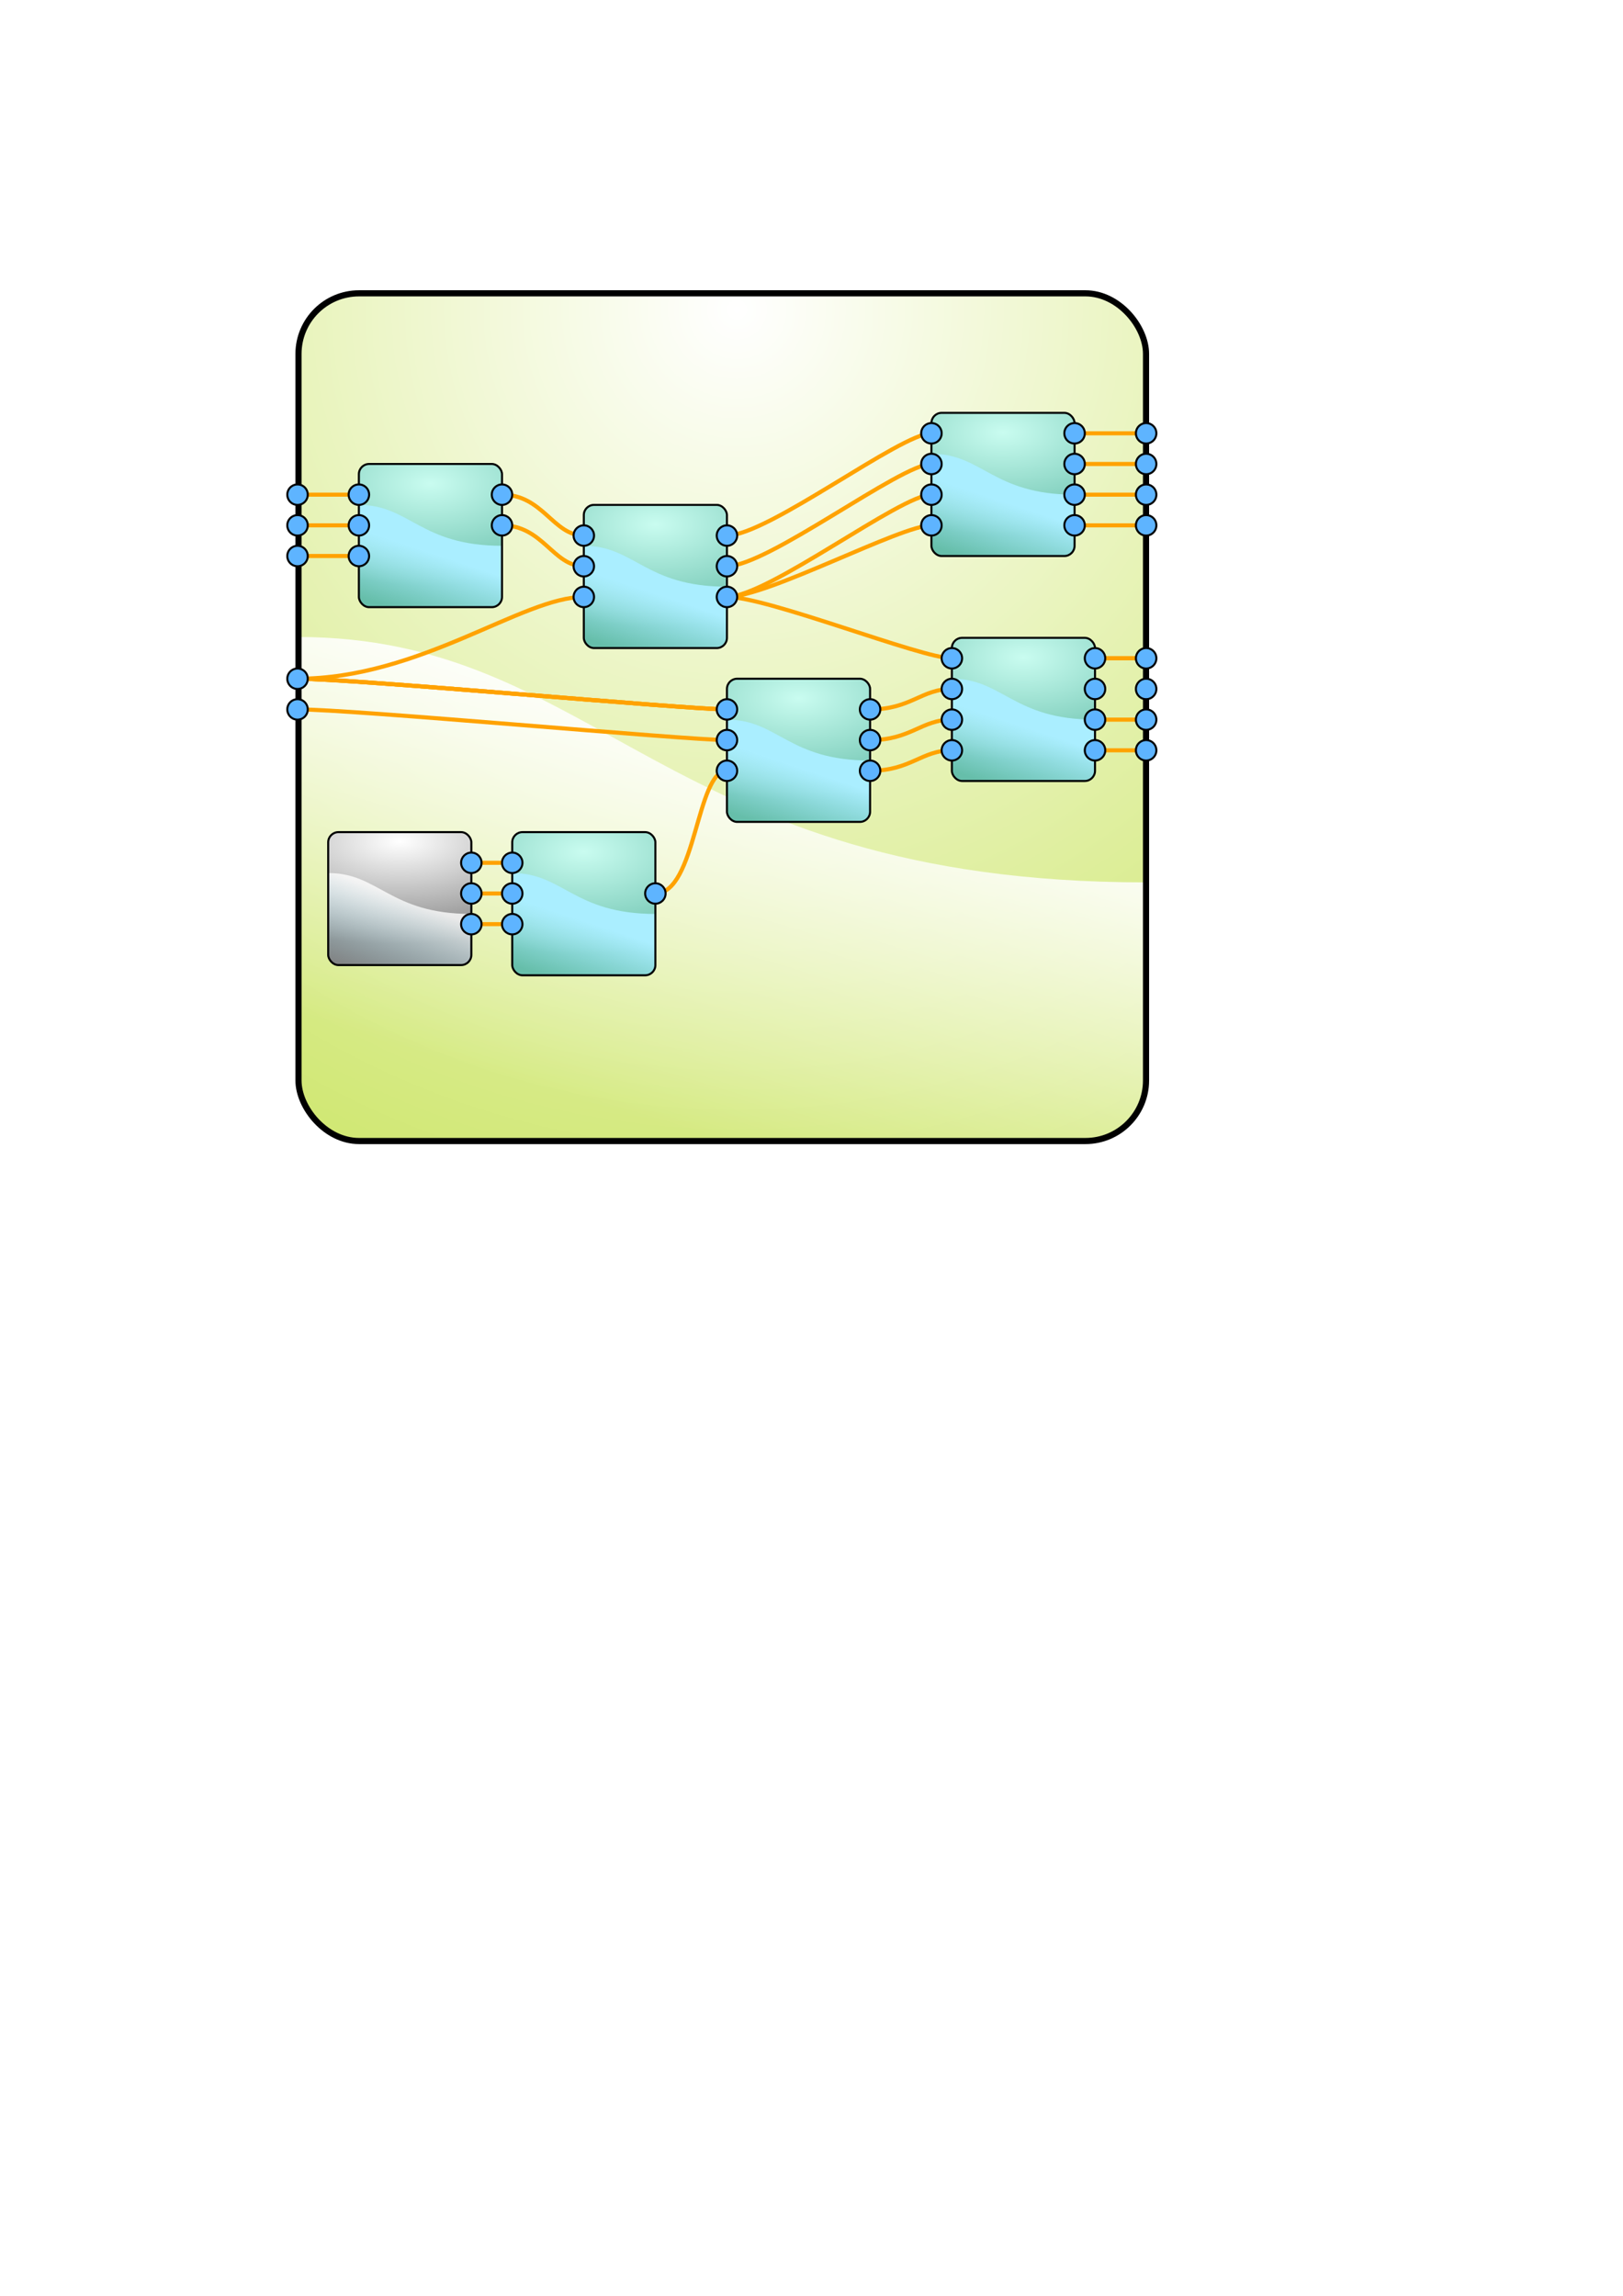 <?xml version="1.0" encoding="UTF-8" standalone="no"?>
<!-- Created with Inkscape (http://www.inkscape.org/) -->

<svg
   xmlns:dc="http://purl.org/dc/elements/1.1/"
   xmlns:cc="http://creativecommons.org/ns#"
   xmlns:rdf="http://www.w3.org/1999/02/22-rdf-syntax-ns#"
   xmlns:svg="http://www.w3.org/2000/svg"
   xmlns="http://www.w3.org/2000/svg"
   xmlns:xlink="http://www.w3.org/1999/xlink"
   xmlns:sodipodi="http://sodipodi.sourceforge.net/DTD/sodipodi-0.dtd"
   xmlns:inkscape="http://www.inkscape.org/namespaces/inkscape"
   width="210mm"
   height="297mm"
   id="svg4213"
   version="1.1"
   inkscape:version="0.47 r22583"
   sodipodi:docname="Nouveau document 7">
  <defs
     id="defs4215">
    <linearGradient
       inkscape:collect="always"
       id="linearGradient4829">
      <stop
         style="stop-color:#ffffff;stop-opacity:1"
         offset="0"
         id="stop4831" />
      <stop
         style="stop-color:#aad400;stop-opacity:1"
         offset="1"
         id="stop4833" />
    </linearGradient>
    <inkscape:perspective
       sodipodi:type="inkscape:persp3d"
       inkscape:vp_x="0 : 526.18109 : 1"
       inkscape:vp_y="0 : 1000 : 0"
       inkscape:vp_z="744.09448 : 526.18109 : 1"
       inkscape:persp3d-origin="372.04724 : 350.78739 : 1"
       id="perspective4221" />
    <inkscape:perspective
       id="perspective4231"
       inkscape:persp3d-origin="0.5 : 0.33333333 : 1"
       inkscape:vp_z="1 : 0.5 : 1"
       inkscape:vp_y="0 : 1000 : 0"
       inkscape:vp_x="0 : 0.5 : 1"
       sodipodi:type="inkscape:persp3d" />
    <filter
       color-interpolation-filters="sRGB"
       id="filter3928"
       inkscape:label="Drop shadow"
       width="1.5"
       height="1.5"
       x="-0.25"
       y="-0.25">
      <feGaussianBlur
         id="feGaussianBlur3930"
         in="SourceAlpha"
         stdDeviation="2,000000"
         result="blur" />
      <feColorMatrix
         id="feColorMatrix3932"
         result="bluralpha"
         type="matrix"
         values="1 0 0 0 0 0 1 0 0 0 0 0 1 0 0 0 0 0 0,900000 0 " />
      <feOffset
         id="feOffset3934"
         in="bluralpha"
         dx="1,300000"
         dy="1,600000"
         result="offsetBlur" />
      <feMerge
         id="feMerge3936">
        <feMergeNode
           id="feMergeNode3938"
           in="offsetBlur" />
        <feMergeNode
           id="feMergeNode3940"
           in="SourceGraphic" />
      </feMerge>
    </filter>
    <linearGradient
       inkscape:collect="always"
       xlink:href="#linearGradient3612"
       id="linearGradient3618"
       x1="89.969"
       y1="71.255"
       x2="79.837"
       y2="105.031"
       gradientUnits="userSpaceOnUse" />
    <linearGradient
       inkscape:collect="always"
       id="linearGradient3612">
      <stop
         style="stop-color:#ffffff;stop-opacity:1"
         offset="0"
         id="stop3614" />
      <stop
         style="stop-color:#ffffff;stop-opacity:0"
         offset="1"
         id="stop3616" />
    </linearGradient>
    <radialGradient
       inkscape:collect="always"
       xlink:href="#linearGradient4829"
       id="radialGradient4835"
       cx="96.724"
       cy="943.219"
       fx="96.724"
       fy="943.219"
       r="138.625"
       gradientUnits="userSpaceOnUse" />
    <inkscape:perspective
       id="perspective4845"
       inkscape:persp3d-origin="0.5 : 0.33333333 : 1"
       inkscape:vp_z="1 : 0.5 : 1"
       inkscape:vp_y="0 : 1000 : 0"
       inkscape:vp_x="0 : 0.5 : 1"
       sodipodi:type="inkscape:persp3d" />
    <inkscape:perspective
       id="perspective4873"
       inkscape:persp3d-origin="0.5 : 0.33333333 : 1"
       inkscape:vp_z="1 : 0.5 : 1"
       inkscape:vp_y="0 : 1000 : 0"
       inkscape:vp_x="0 : 0.5 : 1"
       sodipodi:type="inkscape:persp3d" />
    <radialGradient
       inkscape:collect="always"
       xlink:href="#linearGradient3602"
       id="radialGradient3608"
       cx="95.5"
       cy="951.862"
       fx="95.5"
       fy="951.862"
       r="35.5"
       gradientUnits="userSpaceOnUse"
       gradientTransform="matrix(2.676,0,0,1.408,-160.063,-388.789)" />
    <linearGradient
       inkscape:collect="always"
       id="linearGradient3602">
      <stop
         style="stop-color:#c9fcf0;stop-opacity:1"
         offset="0"
         id="stop3604" />
      <stop
         style="stop-color:#66beaa;stop-opacity:1"
         offset="1"
         id="stop3606" />
    </linearGradient>
    <filter
       color-interpolation-filters="sRGB"
       id="filter3928-2"
       inkscape:label="Drop shadow"
       width="1.5"
       height="1.5"
       x="-0.25"
       y="-0.25">
      <feGaussianBlur
         id="feGaussianBlur3930-9"
         in="SourceAlpha"
         stdDeviation="2,000000"
         result="blur" />
      <feColorMatrix
         id="feColorMatrix3932-0"
         result="bluralpha"
         type="matrix"
         values="1 0 0 0 0 0 1 0 0 0 0 0 1 0 0 0 0 0 0,900000 0 " />
      <feOffset
         id="feOffset3934-5"
         in="bluralpha"
         dx="1,300000"
         dy="1,600000"
         result="offsetBlur" />
      <feMerge
         id="feMerge3936-7">
        <feMergeNode
           id="feMergeNode3938-9"
           in="offsetBlur" />
        <feMergeNode
           id="feMergeNode3940-0"
           in="SourceGraphic" />
      </feMerge>
    </filter>
    <linearGradient
       inkscape:collect="always"
       xlink:href="#linearGradient3612-1"
       id="linearGradient3618-8"
       x1="85.5"
       y1="79.5"
       x2="75.5"
       y2="109.5"
       gradientUnits="userSpaceOnUse" />
    <linearGradient
       inkscape:collect="always"
       id="linearGradient3612-1">
      <stop
         style="stop-color:#aaeeff;stop-opacity:1;"
         offset="0"
         id="stop3614-1" />
      <stop
         style="stop-color:#aaeeff;stop-opacity:0;"
         offset="1"
         id="stop3616-4" />
    </linearGradient>
    <inkscape:perspective
       id="perspective4873-5"
       inkscape:persp3d-origin="0.5 : 0.33333333 : 1"
       inkscape:vp_z="1 : 0.5 : 1"
       inkscape:vp_y="0 : 1000 : 0"
       inkscape:vp_x="0 : 0.5 : 1"
       sodipodi:type="inkscape:persp3d" />
    <radialGradient
       inkscape:collect="always"
       xlink:href="#linearGradient3602-0"
       id="radialGradient3608-0"
       cx="95.5"
       cy="951.862"
       fx="95.5"
       fy="951.862"
       r="35.5"
       gradientUnits="userSpaceOnUse"
       gradientTransform="matrix(2.676,0,0,1.408,-160.063,-388.789)" />
    <linearGradient
       inkscape:collect="always"
       id="linearGradient3602-0">
      <stop
         style="stop-color:#c9fcf0;stop-opacity:1"
         offset="0"
         id="stop3604-3" />
      <stop
         style="stop-color:#66beaa;stop-opacity:1"
         offset="1"
         id="stop3606-8" />
    </linearGradient>
    <filter
       color-interpolation-filters="sRGB"
       id="filter3928-9"
       inkscape:label="Drop shadow"
       width="1.5"
       height="1.5"
       x="-0.25"
       y="-0.25">
      <feGaussianBlur
         id="feGaussianBlur3930-4"
         in="SourceAlpha"
         stdDeviation="2,000000"
         result="blur" />
      <feColorMatrix
         id="feColorMatrix3932-5"
         result="bluralpha"
         type="matrix"
         values="1 0 0 0 0 0 1 0 0 0 0 0 1 0 0 0 0 0 0,900000 0 " />
      <feOffset
         id="feOffset3934-9"
         in="bluralpha"
         dx="1,300000"
         dy="1,600000"
         result="offsetBlur" />
      <feMerge
         id="feMerge3936-4">
        <feMergeNode
           id="feMergeNode3938-5"
           in="offsetBlur" />
        <feMergeNode
           id="feMergeNode3940-1"
           in="SourceGraphic" />
      </feMerge>
    </filter>
    <linearGradient
       inkscape:collect="always"
       xlink:href="#linearGradient3612-7"
       id="linearGradient3618-7"
       x1="85.5"
       y1="79.5"
       x2="75.5"
       y2="109.5"
       gradientUnits="userSpaceOnUse" />
    <linearGradient
       inkscape:collect="always"
       id="linearGradient3612-7">
      <stop
         style="stop-color:#aaeeff;stop-opacity:1;"
         offset="0"
         id="stop3614-2" />
      <stop
         style="stop-color:#aaeeff;stop-opacity:0;"
         offset="1"
         id="stop3616-6" />
    </linearGradient>
    <inkscape:perspective
       id="perspective4873-1"
       inkscape:persp3d-origin="0.5 : 0.33333333 : 1"
       inkscape:vp_z="1 : 0.5 : 1"
       inkscape:vp_y="0 : 1000 : 0"
       inkscape:vp_x="0 : 0.5 : 1"
       sodipodi:type="inkscape:persp3d" />
    <radialGradient
       inkscape:collect="always"
       xlink:href="#linearGradient3602-5"
       id="radialGradient3608-2"
       cx="95.5"
       cy="951.862"
       fx="95.5"
       fy="951.862"
       r="35.5"
       gradientUnits="userSpaceOnUse"
       gradientTransform="matrix(2.676,0,0,1.408,-160.063,-388.789)" />
    <linearGradient
       inkscape:collect="always"
       id="linearGradient3602-5">
      <stop
         style="stop-color:#c9fcf0;stop-opacity:1"
         offset="0"
         id="stop3604-7" />
      <stop
         style="stop-color:#66beaa;stop-opacity:1"
         offset="1"
         id="stop3606-6" />
    </linearGradient>
    <filter
       color-interpolation-filters="sRGB"
       id="filter3928-3"
       inkscape:label="Drop shadow"
       width="1.5"
       height="1.5"
       x="-0.25"
       y="-0.25">
      <feGaussianBlur
         id="feGaussianBlur3930-6"
         in="SourceAlpha"
         stdDeviation="2,000000"
         result="blur" />
      <feColorMatrix
         id="feColorMatrix3932-1"
         result="bluralpha"
         type="matrix"
         values="1 0 0 0 0 0 1 0 0 0 0 0 1 0 0 0 0 0 0,900000 0 " />
      <feOffset
         id="feOffset3934-8"
         in="bluralpha"
         dx="1,300000"
         dy="1,600000"
         result="offsetBlur" />
      <feMerge
         id="feMerge3936-3">
        <feMergeNode
           id="feMergeNode3938-52"
           in="offsetBlur" />
        <feMergeNode
           id="feMergeNode3940-9"
           in="SourceGraphic" />
      </feMerge>
    </filter>
    <linearGradient
       inkscape:collect="always"
       xlink:href="#linearGradient3612-6"
       id="linearGradient3618-72"
       x1="85.5"
       y1="79.5"
       x2="75.5"
       y2="109.5"
       gradientUnits="userSpaceOnUse" />
    <linearGradient
       inkscape:collect="always"
       id="linearGradient3612-6">
      <stop
         style="stop-color:#aaeeff;stop-opacity:1;"
         offset="0"
         id="stop3614-3" />
      <stop
         style="stop-color:#aaeeff;stop-opacity:0;"
         offset="1"
         id="stop3616-5" />
    </linearGradient>
    <inkscape:perspective
       id="perspective5081"
       inkscape:persp3d-origin="0.5 : 0.33333333 : 1"
       inkscape:vp_z="1 : 0.5 : 1"
       inkscape:vp_y="0 : 1000 : 0"
       inkscape:vp_x="0 : 0.5 : 1"
       sodipodi:type="inkscape:persp3d" />
    <radialGradient
       inkscape:collect="always"
       xlink:href="#linearGradient4020"
       id="radialGradient4016"
       gradientUnits="userSpaceOnUse"
       gradientTransform="matrix(3.099,-4.1179457e-7,1.8717936e-7,1.408,-200.416,-388.789)"
       cx="95.5"
       cy="948.312"
       fx="95.5"
       fy="948.312"
       r="35.5" />
    <linearGradient
       id="linearGradient4020"
       inkscape:collect="always">
      <stop
         id="stop4022"
         offset="0"
         style="stop-color:#ffffff;stop-opacity:1" />
      <stop
         id="stop4024"
         offset="1"
         style="stop-color:#808080;stop-opacity:1" />
    </linearGradient>
    <filter
       color-interpolation-filters="sRGB"
       id="filter3928-28"
       inkscape:label="Drop shadow"
       width="1.5"
       height="1.5"
       x="-0.25"
       y="-0.25">
      <feGaussianBlur
         id="feGaussianBlur3930-69"
         in="SourceAlpha"
         stdDeviation="2,000000"
         result="blur" />
      <feColorMatrix
         id="feColorMatrix3932-2"
         result="bluralpha"
         type="matrix"
         values="1 0 0 0 0 0 1 0 0 0 0 0 1 0 0 0 0 0 0,900000 0 " />
      <feOffset
         id="feOffset3934-0"
         in="bluralpha"
         dx="1,300000"
         dy="1,600000"
         result="offsetBlur" />
      <feMerge
         id="feMerge3936-75">
        <feMergeNode
           id="feMergeNode3938-90"
           in="offsetBlur" />
        <feMergeNode
           id="feMergeNode3940-00"
           in="SourceGraphic" />
      </feMerge>
    </filter>
    <linearGradient
       inkscape:collect="always"
       xlink:href="#linearGradient4026"
       id="linearGradient4018"
       gradientUnits="userSpaceOnUse"
       x1="90.5"
       y1="69.5"
       x2="75.5"
       y2="109.5" />
    <linearGradient
       id="linearGradient4026"
       inkscape:collect="always">
      <stop
         id="stop4028"
         offset="0"
         style="stop-color:#ffffff;stop-opacity:0.788" />
      <stop
         id="stop4030"
         offset="1"
         style="stop-color:#aaeeff;stop-opacity:0;" />
    </linearGradient>
    <inkscape:perspective
       id="perspective5195"
       inkscape:persp3d-origin="0.5 : 0.33333333 : 1"
       inkscape:vp_z="1 : 0.5 : 1"
       inkscape:vp_y="0 : 1000 : 0"
       inkscape:vp_x="0 : 0.5 : 1"
       sodipodi:type="inkscape:persp3d" />
    <radialGradient
       inkscape:collect="always"
       xlink:href="#linearGradient3602-5"
       id="radialGradient5229"
       gradientUnits="userSpaceOnUse"
       gradientTransform="matrix(2.676,0,0,1.408,-160.063,-388.789)"
       cx="95.5"
       cy="951.862"
       fx="95.5"
       fy="951.862"
       r="35.5" />
    <linearGradient
       inkscape:collect="always"
       xlink:href="#linearGradient3612-6"
       id="linearGradient5231"
       gradientUnits="userSpaceOnUse"
       x1="85.5"
       y1="79.5"
       x2="75.5"
       y2="109.5" />
    <inkscape:perspective
       id="perspective5241"
       inkscape:persp3d-origin="0.5 : 0.33333333 : 1"
       inkscape:vp_z="1 : 0.5 : 1"
       inkscape:vp_y="0 : 1000 : 0"
       inkscape:vp_x="0 : 0.5 : 1"
       sodipodi:type="inkscape:persp3d" />
    <radialGradient
       inkscape:collect="always"
       xlink:href="#linearGradient3602-5"
       id="radialGradient5305"
       gradientUnits="userSpaceOnUse"
       gradientTransform="matrix(2.676,0,0,1.408,-160.063,-388.789)"
       cx="95.5"
       cy="951.862"
       fx="95.5"
       fy="951.862"
       r="35.5" />
    <linearGradient
       inkscape:collect="always"
       xlink:href="#linearGradient3612-6"
       id="linearGradient5307"
       gradientUnits="userSpaceOnUse"
       x1="85.5"
       y1="79.5"
       x2="75.5"
       y2="109.5" />
    <radialGradient
       inkscape:collect="always"
       xlink:href="#linearGradient3602-5"
       id="radialGradient5337"
       gradientUnits="userSpaceOnUse"
       gradientTransform="matrix(2.676,0,0,1.408,-160.063,-388.789)"
       cx="95.5"
       cy="951.862"
       fx="95.5"
       fy="951.862"
       r="35.5" />
    <linearGradient
       inkscape:collect="always"
       xlink:href="#linearGradient3612-6"
       id="linearGradient5339"
       gradientUnits="userSpaceOnUse"
       x1="85.5"
       y1="79.5"
       x2="75.5"
       y2="109.5" />
    <inkscape:perspective
       id="perspective5386"
       inkscape:persp3d-origin="0.5 : 0.33333333 : 1"
       inkscape:vp_z="1 : 0.5 : 1"
       inkscape:vp_y="0 : 1000 : 0"
       inkscape:vp_x="0 : 0.5 : 1"
       sodipodi:type="inkscape:persp3d" />
  </defs>
  <sodipodi:namedview
     id="base"
     pagecolor="#ffffff"
     bordercolor="#666666"
     borderopacity="1.0"
     inkscape:pageopacity="0.0"
     inkscape:pageshadow="2"
     inkscape:zoom="0.98994949"
     inkscape:cx="239.85846"
     inkscape:cy="713.19184"
     inkscape:document-units="px"
     inkscape:current-layer="layer1"
     showgrid="true"
     inkscape:window-width="1280"
     inkscape:window-height="751"
     inkscape:window-x="0"
     inkscape:window-y="24"
     inkscape:window-maximized="1">
    <inkscape:grid
       type="xygrid"
       id="grid4317" />
  </sodipodi:namedview>
  <g
     inkscape:label="Calque 1"
     inkscape:groupmode="layer"
     id="layer1">
    <g
       id="g2904"
       transform="matrix(5.921,0,0,5.921,-212.246,-5433.343)">
      <rect
         ry="5"
         rx="5"
         y="941.862"
         x="60.5"
         height="70"
         width="70"
         id="rect2816"
         style="fill:url(#radialGradient4835);fill-opacity:1;stroke:none;filter:url(#filter3928)" />
      <path
         sodipodi:nodetypes="ccccccc"
         transform="translate(0,902.362)"
         id="path3610"
         d="m 60.416,67.878 c 25,0 30.084,20.265 70.084,20.265 l 0,16.357 c 0,4 -3,5 -5,5 l -60,0 c -3,0 -5,-2 -5,-5 l -0.084,-36.622 z"
         style="fill:url(#linearGradient3618);fill-opacity:1;stroke:none" />
      <rect
         style="fill:none;stroke:#000000;stroke-opacity:1;stroke-width:0.507;stroke-miterlimit:4;stroke-dasharray:none"
         id="rect3620"
         width="70"
         height="70"
         x="60.5"
         y="941.862"
         rx="5"
         ry="5" />
    </g>
    <path
       style="fill:none;stroke:#ffa200;stroke-width:2;stroke-linecap:butt;stroke-linejoin:miter;stroke-miterlimit:4;stroke-opacity:1;stroke-dasharray:none"
       d="m 145.5,331.862 c 25.857,-0.143 190,15 210,15"
       id="path4060"
       sodipodi:nodetypes="cc" />
    <path
       sodipodi:nodetypes="cc"
       id="path5255"
       d="m 145.5,331.862 c 25.857,-0.143 190,15 210,15"
       style="fill:none;stroke:#ffa200;stroke-width:2;stroke-linecap:butt;stroke-linejoin:miter;stroke-miterlimit:4;stroke-opacity:1;stroke-dasharray:none" />
    <path
       style="fill:none;stroke:#ffa200;stroke-width:2;stroke-linecap:butt;stroke-linejoin:miter;stroke-miterlimit:4;stroke-opacity:1;stroke-dasharray:none"
       d="m 230.5,421.862 c 5,0 15,0 20,0"
       id="path5257"
       sodipodi:nodetypes="cc" />
    <path
       style="fill:none;stroke:#ffa200;stroke-width:2;stroke-linecap:butt;stroke-linejoin:miter;stroke-miterlimit:4;stroke-opacity:1;stroke-dasharray:none"
       d="m 145.5,331.862 c 25.857,-0.143 190,15 210,15"
       id="path5259"
       sodipodi:nodetypes="cc" />
    <path
       sodipodi:nodetypes="cc"
       id="path5261"
       d="m 230.5,436.862 c 5,0 15,0 20,0"
       style="fill:none;stroke:#ffa200;stroke-width:2;stroke-linecap:butt;stroke-linejoin:miter;stroke-miterlimit:4;stroke-opacity:1;stroke-dasharray:none" />
    <path
       style="fill:none;stroke:#ffa200;stroke-width:2;stroke-linecap:butt;stroke-linejoin:miter;stroke-miterlimit:4;stroke-opacity:1;stroke-dasharray:none"
       d="m 230.5,451.862 c 5,0 15,0 20,0"
       id="path5263"
       sodipodi:nodetypes="cc" />
    <path
       style="fill:none;stroke:#ffa200;stroke-width:2;stroke-linecap:butt;stroke-linejoin:miter;stroke-miterlimit:4;stroke-opacity:1;stroke-dasharray:none"
       d="m 320.5,436.862 c 20,0 20,-60 35,-60"
       id="path5265"
       sodipodi:nodetypes="cc" />
    <path
       sodipodi:nodetypes="cc"
       id="path5267"
       d="m 145.5,346.862 c 25.857,-0.143 190,15 210,15"
       style="fill:none;stroke:#ffa200;stroke-width:2;stroke-linecap:butt;stroke-linejoin:miter;stroke-miterlimit:4;stroke-opacity:1;stroke-dasharray:none" />
    <path
       sodipodi:nodetypes="cc"
       id="path5269"
       d="m 145.5,241.862 c 5,0 25,0 30,0"
       style="fill:none;stroke:#ffa200;stroke-width:2;stroke-linecap:butt;stroke-linejoin:miter;stroke-miterlimit:4;stroke-opacity:1;stroke-dasharray:none" />
    <path
       style="fill:none;stroke:#ffa200;stroke-width:2;stroke-linecap:butt;stroke-linejoin:miter;stroke-miterlimit:4;stroke-opacity:1;stroke-dasharray:none"
       d="m 145.5,256.862 c 5,0 25,0 30,0"
       id="path5271"
       sodipodi:nodetypes="cc" />
    <path
       sodipodi:nodetypes="cc"
       id="path5273"
       d="m 145.5,271.862 c 5,0 25,0 30,0"
       style="fill:none;stroke:#ffa200;stroke-width:2;stroke-linecap:butt;stroke-linejoin:miter;stroke-miterlimit:4;stroke-opacity:1;stroke-dasharray:none" />
    <path
       style="fill:none;stroke:#ffa200;stroke-width:2;stroke-linecap:butt;stroke-linejoin:miter;stroke-miterlimit:4;stroke-opacity:1;stroke-dasharray:none"
       d="m 245.5,241.862 c 20,0 25,20 40,20"
       id="path5275"
       sodipodi:nodetypes="cc" />
    <path
       sodipodi:nodetypes="cc"
       id="path5277"
       d="m 245.5,256.862 c 20,0 25,20 40,20"
       style="fill:none;stroke:#ffa200;stroke-width:2;stroke-linecap:butt;stroke-linejoin:miter;stroke-miterlimit:4;stroke-opacity:1;stroke-dasharray:none" />
    <path
       sodipodi:nodetypes="cc"
       id="path5279"
       d="m 145.5,331.862 c 60,0 110,-40 140,-40"
       style="fill:none;stroke:#ffa200;stroke-width:2;stroke-linecap:butt;stroke-linejoin:miter;stroke-miterlimit:4;stroke-opacity:1;stroke-dasharray:none" />
    <path
       sodipodi:nodetypes="cc"
       id="path5341"
       d="m 355.5,261.862 c 20,0 85,-50 100,-50"
       style="fill:none;stroke:#ffa200;stroke-width:2;stroke-linecap:butt;stroke-linejoin:miter;stroke-miterlimit:4;stroke-opacity:1;stroke-dasharray:none" />
    <path
       style="fill:none;stroke:#ffa200;stroke-width:2;stroke-linecap:butt;stroke-linejoin:miter;stroke-miterlimit:4;stroke-opacity:1;stroke-dasharray:none"
       d="m 355.5,276.862 c 20,0 85,-50 100,-50"
       id="path5343"
       sodipodi:nodetypes="cc" />
    <path
       sodipodi:nodetypes="cc"
       id="path5345"
       d="m 355.5,291.862 c 20,0 85,-50 100,-50"
       style="fill:none;stroke:#ffa200;stroke-width:2;stroke-linecap:butt;stroke-linejoin:miter;stroke-miterlimit:4;stroke-opacity:1;stroke-dasharray:none" />
    <path
       style="fill:none;stroke:#ffa200;stroke-width:2;stroke-linecap:butt;stroke-linejoin:miter;stroke-miterlimit:4;stroke-opacity:1;stroke-dasharray:none"
       d="m 355.5,291.862 c 20,0 85,-35 100,-35"
       id="path5347"
       sodipodi:nodetypes="cc" />
    <path
       sodipodi:nodetypes="cc"
       id="path5349"
       d="m 355.5,291.862 c 20,0 95,30 110,30"
       style="fill:none;stroke:#ffa200;stroke-width:2;stroke-linecap:butt;stroke-linejoin:miter;stroke-miterlimit:4;stroke-opacity:1;stroke-dasharray:none" />
    <path
       style="fill:none;stroke:#ffa200;stroke-width:2;stroke-linecap:butt;stroke-linejoin:miter;stroke-miterlimit:4;stroke-opacity:1;stroke-dasharray:none"
       d="m 425.5,346.862 c 20,0 25,-10 40,-10"
       id="path5364"
       sodipodi:nodetypes="cc" />
    <path
       sodipodi:nodetypes="cc"
       id="path5366"
       d="m 425.5,361.862 c 20,0 25,-10 40,-10"
       style="fill:none;stroke:#ffa200;stroke-width:2;stroke-linecap:butt;stroke-linejoin:miter;stroke-miterlimit:4;stroke-opacity:1;stroke-dasharray:none" />
    <path
       style="fill:none;stroke:#ffa200;stroke-width:2;stroke-linecap:butt;stroke-linejoin:miter;stroke-miterlimit:4;stroke-opacity:1;stroke-dasharray:none"
       d="m 425.5,376.862 c 20,0 25,-10 40,-10"
       id="path5368"
       sodipodi:nodetypes="cc" />
    <path
       sodipodi:nodetypes="cc"
       id="path5370"
       d="m 535.5,321.862 c 20,0 10,0 25,0"
       style="fill:none;stroke:#ffa200;stroke-width:2;stroke-linecap:butt;stroke-linejoin:miter;stroke-miterlimit:4;stroke-opacity:1;stroke-dasharray:none" />
    <path
       style="fill:none;stroke:#ffa200;stroke-width:2;stroke-linecap:butt;stroke-linejoin:miter;stroke-miterlimit:4;stroke-opacity:1;stroke-dasharray:none"
       d="m 525.5,256.862 c 20,0 20,0 35,0"
       id="path5372"
       sodipodi:nodetypes="cc" />
    <path
       sodipodi:nodetypes="cc"
       id="path5374"
       d="m 535.5,351.862 c 20,0 10,0 25,0"
       style="fill:none;stroke:#ffa200;stroke-width:2;stroke-linecap:butt;stroke-linejoin:miter;stroke-miterlimit:4;stroke-opacity:1;stroke-dasharray:none" />
    <path
       style="fill:none;stroke:#ffa200;stroke-width:2;stroke-linecap:butt;stroke-linejoin:miter;stroke-miterlimit:4;stroke-opacity:1;stroke-dasharray:none"
       d="m 535.5,366.862 c 20,0 10,0 25,0"
       id="path5376"
       sodipodi:nodetypes="cc" />
    <path
       sodipodi:type="arc"
       style="fill:#5eb4ff;fill-opacity:1;stroke:#000000;stroke-width:0.995;stroke-linecap:square;stroke-linejoin:round;stroke-miterlimit:4;stroke-opacity:1;stroke-dasharray:none;stroke-dashoffset:0"
       id="path5400"
       sodipodi:cx="130.5"
       sodipodi:cy="54.5"
       sodipodi:rx="5"
       sodipodi:ry="5"
       d="m 135.5,54.5 a 5,5 0 1 1 -10,0 5,5 0 1 1 10,0 z"
       transform="translate(430,282.362)" />
    <path
       sodipodi:type="arc"
       style="fill:#5eb4ff;fill-opacity:1;stroke:#000000;stroke-width:0.995;stroke-linecap:square;stroke-linejoin:round;stroke-miterlimit:4;stroke-opacity:1;stroke-dasharray:none;stroke-dashoffset:0"
       id="path5404"
       sodipodi:cx="130.5"
       sodipodi:cy="54.5"
       sodipodi:rx="5"
       sodipodi:ry="5"
       d="m 135.5,54.5 a 5,5 0 1 1 -10,0 5,5 0 1 1 10,0 z"
       transform="translate(430,312.362)" />
    <path
       sodipodi:type="arc"
       style="fill:#5eb4ff;fill-opacity:1;stroke:#000000;stroke-width:0.995;stroke-linecap:square;stroke-linejoin:round;stroke-miterlimit:4;stroke-opacity:1;stroke-dasharray:none;stroke-dashoffset:0"
       id="path5406"
       sodipodi:cx="130.5"
       sodipodi:cy="54.5"
       sodipodi:rx="5"
       sodipodi:ry="5"
       d="m 135.5,54.5 a 5,5 0 1 1 -10,0 5,5 0 1 1 10,0 z"
       transform="translate(430,202.362)" />
    <path
       style="fill:none;stroke:#ffa200;stroke-width:2;stroke-linecap:butt;stroke-linejoin:miter;stroke-miterlimit:4;stroke-opacity:1;stroke-dasharray:none"
       d="m 535.5,321.862 c 20,0 10,0 25,0"
       id="path5414"
       sodipodi:nodetypes="cc" />
    <path
       sodipodi:nodetypes="cc"
       id="path5416"
       d="m 525.5,241.862 c 20,0 20,0 35,0"
       style="fill:none;stroke:#ffa200;stroke-width:2;stroke-linecap:butt;stroke-linejoin:miter;stroke-miterlimit:4;stroke-opacity:1;stroke-dasharray:none" />
    <path
       style="fill:none;stroke:#ffa200;stroke-width:2;stroke-linecap:butt;stroke-linejoin:miter;stroke-miterlimit:4;stroke-opacity:1;stroke-dasharray:none"
       d="m 525.5,226.862 c 20,0 20,0 35,0"
       id="path5418"
       sodipodi:nodetypes="cc" />
    <path
       sodipodi:nodetypes="cc"
       id="path5420"
       d="m 525.5,211.862 c 20,0 20,0 35,0"
       style="fill:none;stroke:#ffa200;stroke-width:2;stroke-linecap:butt;stroke-linejoin:miter;stroke-miterlimit:4;stroke-opacity:1;stroke-dasharray:none" />
    <g
       id="g2904-0"
       transform="translate(115,-715)">
      <rect
         ry="5"
         rx="5"
         y="941.862"
         x="60.5"
         height="70"
         width="70"
         id="rect2816-5"
         style="fill:url(#radialGradient3608);fill-opacity:1;stroke:none;filter:url(#filter3928-2)" />
      <path
         sodipodi:nodetypes="ccccccc"
         transform="translate(0,902.362)"
         id="path3610-4"
         d="m 60.5,59.5 c 25,0 30,20 70,20 l 0,25 c 0,4 -3,5 -5,5 l -60,0 c -3,0 -5,-2 -5,-5 l 0,-45 z"
         style="fill:url(#linearGradient3618-8);fill-opacity:1;stroke:none" />
      <rect
         style="fill:none;stroke:#000000;stroke-opacity:1"
         id="rect3620-6"
         width="70"
         height="70"
         x="60.5"
         y="941.862"
         rx="5"
         ry="5" />
      <path
         transform="translate(0,902.362)"
         d="m 135.5,54.5 c 0,2.761 -2.239,5 -5,5 -2.761,0 -5,-2.239 -5,-5 0,-2.761 2.239,-5 5,-5 2.761,0 5,2.239 5,5 z"
         sodipodi:ry="5"
         sodipodi:rx="5"
         sodipodi:cy="54.5"
         sodipodi:cx="130.5"
         id="path3592"
         style="fill:#5eb4ff;fill-opacity:1;stroke:#000000;stroke-width:0.995;stroke-linecap:square;stroke-linejoin:round;stroke-miterlimit:4;stroke-opacity:1;stroke-dasharray:none;stroke-dashoffset:0"
         sodipodi:type="arc" />
      <path
         sodipodi:type="arc"
         style="fill:#5eb4ff;fill-opacity:1;stroke:#000000;stroke-width:0.995;stroke-linecap:square;stroke-linejoin:round;stroke-miterlimit:4;stroke-opacity:1;stroke-dasharray:none;stroke-dashoffset:0"
         id="path3594"
         sodipodi:cx="130.5"
         sodipodi:cy="54.5"
         sodipodi:rx="5"
         sodipodi:ry="5"
         d="m 135.5,54.5 c 0,2.761 -2.239,5 -5,5 -2.761,0 -5,-2.239 -5,-5 0,-2.761 2.239,-5 5,-5 2.761,0 5,2.239 5,5 z"
         transform="translate(0,917.362)" />
      <path
         sodipodi:type="arc"
         style="fill:#5eb4ff;fill-opacity:1;stroke:#000000;stroke-width:0.995;stroke-linecap:square;stroke-linejoin:round;stroke-miterlimit:4;stroke-opacity:1;stroke-dasharray:none;stroke-dashoffset:0"
         id="path3598-1"
         sodipodi:cx="130.5"
         sodipodi:cy="54.5"
         sodipodi:rx="5"
         sodipodi:ry="5"
         d="m 135.5,54.5 a 5,5 0 1 1 -10,0 5,5 0 1 1 10,0 z"
         transform="translate(-70,902.362)" />
      <path
         transform="translate(-70,917.362)"
         d="m 135.5,54.5 c 0,2.761 -2.239,5 -5,5 -2.761,0 -5,-2.239 -5,-5 0,-2.761 2.239,-5 5,-5 2.761,0 5,2.239 5,5 z"
         sodipodi:ry="5"
         sodipodi:rx="5"
         sodipodi:cy="54.5"
         sodipodi:cx="130.5"
         id="path3600"
         style="fill:#5eb4ff;fill-opacity:1;stroke:#000000;stroke-width:0.995;stroke-linecap:square;stroke-linejoin:round;stroke-miterlimit:4;stroke-opacity:1;stroke-dasharray:none;stroke-dashoffset:0"
         sodipodi:type="arc" />
      <path
         sodipodi:type="arc"
         style="fill:#5eb4ff;fill-opacity:1;stroke:#000000;stroke-width:0.995;stroke-linecap:square;stroke-linejoin:round;stroke-miterlimit:4;stroke-opacity:1;stroke-dasharray:none;stroke-dashoffset:0"
         id="path4058"
         sodipodi:cx="130.5"
         sodipodi:cy="54.5"
         sodipodi:rx="5"
         sodipodi:ry="5"
         d="m 135.5,54.5 c 0,2.761 -2.239,5 -5,5 -2.761,0 -5,-2.239 -5,-5 0,-2.761 2.239,-5 5,-5 2.761,0 5,2.239 5,5 z"
         transform="translate(-70,932.362)" />
    </g>
    <g
       id="g2904-8"
       transform="translate(225,-695)">
      <rect
         ry="5"
         rx="5"
         y="941.862"
         x="60.5"
         height="70"
         width="70"
         id="rect2816-2"
         style="fill:url(#radialGradient3608-0);fill-opacity:1;stroke:none;filter:url(#filter3928-9)" />
      <path
         sodipodi:nodetypes="ccccccc"
         transform="translate(0,902.362)"
         id="path3610-5"
         d="m 60.5,59.5 c 25,0 30,20 70,20 l 0,25 c 0,4 -3,5 -5,5 l -60,0 c -3,0 -5,-2 -5,-5 l 0,-45 z"
         style="fill:url(#linearGradient3618-7);fill-opacity:1;stroke:none" />
      <rect
         style="fill:none;stroke:#000000;stroke-opacity:1"
         id="rect3620-2"
         width="70"
         height="70"
         x="60.5"
         y="941.862"
         rx="5"
         ry="5" />
      <path
         transform="translate(0,902.362)"
         d="m 135.5,54.5 c 0,2.761 -2.239,5 -5,5 -2.761,0 -5,-2.239 -5,-5 0,-2.761 2.239,-5 5,-5 2.761,0 5,2.239 5,5 z"
         sodipodi:ry="5"
         sodipodi:rx="5"
         sodipodi:cy="54.5"
         sodipodi:cx="130.5"
         id="path3592-6"
         style="fill:#5eb4ff;fill-opacity:1;stroke:#000000;stroke-width:0.995;stroke-linecap:square;stroke-linejoin:round;stroke-miterlimit:4;stroke-opacity:1;stroke-dasharray:none;stroke-dashoffset:0"
         sodipodi:type="arc" />
      <path
         sodipodi:type="arc"
         style="fill:#5eb4ff;fill-opacity:1;stroke:#000000;stroke-width:0.995;stroke-linecap:square;stroke-linejoin:round;stroke-miterlimit:4;stroke-opacity:1;stroke-dasharray:none;stroke-dashoffset:0"
         id="path3594-5"
         sodipodi:cx="130.5"
         sodipodi:cy="54.5"
         sodipodi:rx="5"
         sodipodi:ry="5"
         d="m 135.5,54.5 c 0,2.761 -2.239,5 -5,5 -2.761,0 -5,-2.239 -5,-5 0,-2.761 2.239,-5 5,-5 2.761,0 5,2.239 5,5 z"
         transform="translate(0,917.362)" />
      <path
         transform="translate(0,932.362)"
         d="m 135.5,54.5 c 0,2.761 -2.239,5 -5,5 -2.761,0 -5,-2.239 -5,-5 0,-2.761 2.239,-5 5,-5 2.761,0 5,2.239 5,5 z"
         sodipodi:ry="5"
         sodipodi:rx="5"
         sodipodi:cy="54.5"
         sodipodi:cx="130.5"
         id="path3596-1"
         style="fill:#5eb4ff;fill-opacity:1;stroke:#000000;stroke-width:0.995;stroke-linecap:square;stroke-linejoin:round;stroke-miterlimit:4;stroke-opacity:1;stroke-dasharray:none;stroke-dashoffset:0"
         sodipodi:type="arc" />
      <path
         sodipodi:type="arc"
         style="fill:#5eb4ff;fill-opacity:1;stroke:#000000;stroke-width:0.995;stroke-linecap:square;stroke-linejoin:round;stroke-miterlimit:4;stroke-opacity:1;stroke-dasharray:none;stroke-dashoffset:0"
         id="path3598-6"
         sodipodi:cx="130.5"
         sodipodi:cy="54.5"
         sodipodi:rx="5"
         sodipodi:ry="5"
         d="m 135.5,54.5 c 0,2.761 -2.239,5 -5,5 -2.761,0 -5,-2.239 -5,-5 0,-2.761 2.239,-5 5,-5 2.761,0 5,2.239 5,5 z"
         transform="translate(-70,902.362)" />
      <path
         transform="translate(-70,917.362)"
         d="m 135.5,54.5 c 0,2.761 -2.239,5 -5,5 -2.761,0 -5,-2.239 -5,-5 0,-2.761 2.239,-5 5,-5 2.761,0 5,2.239 5,5 z"
         sodipodi:ry="5"
         sodipodi:rx="5"
         sodipodi:cy="54.5"
         sodipodi:cx="130.5"
         id="path3600-0"
         style="fill:#5eb4ff;fill-opacity:1;stroke:#000000;stroke-width:0.995;stroke-linecap:square;stroke-linejoin:round;stroke-miterlimit:4;stroke-opacity:1;stroke-dasharray:none;stroke-dashoffset:0"
         sodipodi:type="arc" />
      <path
         sodipodi:type="arc"
         style="fill:#5eb4ff;fill-opacity:1;stroke:#000000;stroke-width:0.995;stroke-linecap:square;stroke-linejoin:round;stroke-miterlimit:4;stroke-opacity:1;stroke-dasharray:none;stroke-dashoffset:0"
         id="path4058-4"
         sodipodi:cx="130.5"
         sodipodi:cy="54.5"
         sodipodi:rx="5"
         sodipodi:ry="5"
         d="m 135.5,54.5 c 0,2.761 -2.239,5 -5,5 -2.761,0 -5,-2.239 -5,-5 0,-2.761 2.239,-5 5,-5 2.761,0 5,2.239 5,5 z"
         transform="translate(-70,932.362)" />
    </g>
    <g
       id="g2904-02"
       transform="translate(295,-610)">
      <rect
         ry="5"
         rx="5"
         y="941.862"
         x="60.5"
         height="70"
         width="70"
         id="rect2816-4"
         style="fill:url(#radialGradient3608-2);fill-opacity:1;stroke:none;filter:url(#filter3928-3)" />
      <path
         sodipodi:nodetypes="ccccccc"
         transform="translate(0,902.362)"
         id="path3610-6"
         d="m 60.5,59.5 c 25,0 30,20 70,20 l 0,25 c 0,4 -3,5 -5,5 l -60,0 c -3,0 -5,-2 -5,-5 l 0,-45 z"
         style="fill:url(#linearGradient3618-72);fill-opacity:1;stroke:none" />
      <rect
         style="fill:none;stroke:#000000;stroke-opacity:1"
         id="rect3620-1"
         width="70"
         height="70"
         x="60.5"
         y="941.862"
         rx="5"
         ry="5" />
      <path
         transform="translate(0,902.362)"
         d="m 135.5,54.5 c 0,2.761 -2.239,5 -5,5 -2.761,0 -5,-2.239 -5,-5 0,-2.761 2.239,-5 5,-5 2.761,0 5,2.239 5,5 z"
         sodipodi:ry="5"
         sodipodi:rx="5"
         sodipodi:cy="54.5"
         sodipodi:cx="130.5"
         id="path3592-5"
         style="fill:#5eb4ff;fill-opacity:1;stroke:#000000;stroke-width:0.995;stroke-linecap:square;stroke-linejoin:round;stroke-miterlimit:4;stroke-opacity:1;stroke-dasharray:none;stroke-dashoffset:0"
         sodipodi:type="arc" />
      <path
         sodipodi:type="arc"
         style="fill:#5eb4ff;fill-opacity:1;stroke:#000000;stroke-width:0.995;stroke-linecap:square;stroke-linejoin:round;stroke-miterlimit:4;stroke-opacity:1;stroke-dasharray:none;stroke-dashoffset:0"
         id="path3594-0"
         sodipodi:cx="130.5"
         sodipodi:cy="54.5"
         sodipodi:rx="5"
         sodipodi:ry="5"
         d="m 135.5,54.5 c 0,2.761 -2.239,5 -5,5 -2.761,0 -5,-2.239 -5,-5 0,-2.761 2.239,-5 5,-5 2.761,0 5,2.239 5,5 z"
         transform="translate(0,917.362)" />
      <path
         transform="translate(0,932.362)"
         d="m 135.5,54.5 c 0,2.761 -2.239,5 -5,5 -2.761,0 -5,-2.239 -5,-5 0,-2.761 2.239,-5 5,-5 2.761,0 5,2.239 5,5 z"
         sodipodi:ry="5"
         sodipodi:rx="5"
         sodipodi:cy="54.5"
         sodipodi:cx="130.5"
         id="path3596"
         style="fill:#5eb4ff;fill-opacity:1;stroke:#000000;stroke-width:0.995;stroke-linecap:square;stroke-linejoin:round;stroke-miterlimit:4;stroke-opacity:1;stroke-dasharray:none;stroke-dashoffset:0"
         sodipodi:type="arc" />
      <path
         sodipodi:type="arc"
         style="fill:#5eb4ff;fill-opacity:1;stroke:#000000;stroke-width:0.995;stroke-linecap:square;stroke-linejoin:round;stroke-miterlimit:4;stroke-opacity:1;stroke-dasharray:none;stroke-dashoffset:0"
         id="path3598-2"
         sodipodi:cx="130.5"
         sodipodi:cy="54.5"
         sodipodi:rx="5"
         sodipodi:ry="5"
         d="m 135.5,54.5 c 0,2.761 -2.239,5 -5,5 -2.761,0 -5,-2.239 -5,-5 0,-2.761 2.239,-5 5,-5 2.761,0 5,2.239 5,5 z"
         transform="translate(-70,902.362)" />
      <path
         transform="translate(-70,917.362)"
         d="m 135.5,54.5 c 0,2.761 -2.239,5 -5,5 -2.761,0 -5,-2.239 -5,-5 0,-2.761 2.239,-5 5,-5 2.761,0 5,2.239 5,5 z"
         sodipodi:ry="5"
         sodipodi:rx="5"
         sodipodi:cy="54.5"
         sodipodi:cx="130.5"
         id="path3600-3"
         style="fill:#5eb4ff;fill-opacity:1;stroke:#000000;stroke-width:0.995;stroke-linecap:square;stroke-linejoin:round;stroke-miterlimit:4;stroke-opacity:1;stroke-dasharray:none;stroke-dashoffset:0"
         sodipodi:type="arc" />
      <path
         sodipodi:type="arc"
         style="fill:#5eb4ff;fill-opacity:1;stroke:#000000;stroke-width:0.995;stroke-linecap:square;stroke-linejoin:round;stroke-miterlimit:4;stroke-opacity:1;stroke-dasharray:none;stroke-dashoffset:0"
         id="path4058-0"
         sodipodi:cx="130.5"
         sodipodi:cy="54.5"
         sodipodi:rx="5"
         sodipodi:ry="5"
         d="m 135.5,54.5 c 0,2.761 -2.239,5 -5,5 -2.761,0 -5,-2.239 -5,-5 0,-2.761 2.239,-5 5,-5 2.761,0 5,2.239 5,5 z"
         transform="translate(-70,932.362)" />
    </g>
    <g
       id="g3998"
       transform="translate(100,-535)">
      <rect
         style="fill:url(#radialGradient4016);fill-opacity:1;stroke:none;filter:url(#filter3928-28)"
         id="rect4000"
         width="70"
         height="65"
         x="60.5"
         y="941.862"
         rx="5"
         ry="5" />
      <path
         style="fill:url(#linearGradient4018);fill-opacity:1;stroke:none"
         d="m 60.5,59.5 c 25,0 30,20 70,20 0,0 0,11.667 0,20 0,4 -3,5 -5,5 -20,0 -40,0 -60,0 -3,0 -5,-2 -5,-5 0,-15 0,-40 0,-40 z"
         id="path4002"
         transform="translate(0,902.362)"
         sodipodi:nodetypes="ccssssc" />
      <rect
         ry="5"
         rx="5"
         y="941.862"
         x="60.5"
         height="65"
         width="70"
         id="rect4004"
         style="fill:none;stroke:#000000;stroke-opacity:1" />
      <path
         sodipodi:type="arc"
         style="fill:#5eb4ff;fill-opacity:1;stroke:#000000;stroke-width:0.995;stroke-linecap:square;stroke-linejoin:round;stroke-miterlimit:4;stroke-opacity:1;stroke-dasharray:none;stroke-dashoffset:0"
         id="path4006"
         sodipodi:cx="130.5"
         sodipodi:cy="54.5"
         sodipodi:rx="5"
         sodipodi:ry="5"
         d="m 135.5,54.5 c 0,2.761 -2.239,5 -5,5 -2.761,0 -5,-2.239 -5,-5 0,-2.761 2.239,-5 5,-5 2.761,0 5,2.239 5,5 z"
         transform="translate(0,902.362)" />
      <path
         transform="translate(0,917.362)"
         d="m 135.5,54.5 c 0,2.761 -2.239,5 -5,5 -2.761,0 -5,-2.239 -5,-5 0,-2.761 2.239,-5 5,-5 2.761,0 5,2.239 5,5 z"
         sodipodi:ry="5"
         sodipodi:rx="5"
         sodipodi:cy="54.5"
         sodipodi:cx="130.5"
         id="path4008"
         style="fill:#5eb4ff;fill-opacity:1;stroke:#000000;stroke-width:0.995;stroke-linecap:square;stroke-linejoin:round;stroke-miterlimit:4;stroke-opacity:1;stroke-dasharray:none;stroke-dashoffset:0"
         sodipodi:type="arc" />
      <path
         sodipodi:type="arc"
         style="fill:#5eb4ff;fill-opacity:1;stroke:#000000;stroke-width:0.995;stroke-linecap:square;stroke-linejoin:round;stroke-miterlimit:4;stroke-opacity:1;stroke-dasharray:none;stroke-dashoffset:0"
         id="path4010"
         sodipodi:cx="130.5"
         sodipodi:cy="54.5"
         sodipodi:rx="5"
         sodipodi:ry="5"
         d="m 135.5,54.5 c 0,2.761 -2.239,5 -5,5 -2.761,0 -5,-2.239 -5,-5 0,-2.761 2.239,-5 5,-5 2.761,0 5,2.239 5,5 z"
         transform="translate(0,932.362)" />
    </g>
    <g
       transform="translate(190,-535)"
       id="g5209">
      <rect
         style="fill:url(#radialGradient5229);fill-opacity:1;stroke:none;filter:url(#filter3928-3)"
         id="rect5211"
         width="70"
         height="70"
         x="60.5"
         y="941.862"
         rx="5"
         ry="5" />
      <path
         style="fill:url(#linearGradient5231);fill-opacity:1;stroke:none"
         d="m 60.5,59.5 c 25,0 30,20 70,20 l 0,25 c 0,4 -3,5 -5,5 l -60,0 c -3,0 -5,-2 -5,-5 l 0,-45 z"
         id="path5213"
         transform="translate(0,902.362)"
         sodipodi:nodetypes="ccccccc" />
      <rect
         ry="5"
         rx="5"
         y="941.862"
         x="60.5"
         height="70"
         width="70"
         id="rect5215"
         style="fill:none;stroke:#000000;stroke-opacity:1" />
      <path
         transform="translate(0,917.362)"
         d="m 135.5,54.5 c 0,2.761 -2.239,5 -5,5 -2.761,0 -5,-2.239 -5,-5 0,-2.761 2.239,-5 5,-5 2.761,0 5,2.239 5,5 z"
         sodipodi:ry="5"
         sodipodi:rx="5"
         sodipodi:cy="54.5"
         sodipodi:cx="130.5"
         id="path5219"
         style="fill:#5eb4ff;fill-opacity:1;stroke:#000000;stroke-width:0.995;stroke-linecap:square;stroke-linejoin:round;stroke-miterlimit:4;stroke-opacity:1;stroke-dasharray:none;stroke-dashoffset:0"
         sodipodi:type="arc" />
      <path
         transform="translate(-70,902.362)"
         d="m 135.5,54.5 c 0,2.761 -2.239,5 -5,5 -2.761,0 -5,-2.239 -5,-5 0,-2.761 2.239,-5 5,-5 2.761,0 5,2.239 5,5 z"
         sodipodi:ry="5"
         sodipodi:rx="5"
         sodipodi:cy="54.5"
         sodipodi:cx="130.5"
         id="path5223"
         style="fill:#5eb4ff;fill-opacity:1;stroke:#000000;stroke-width:0.995;stroke-linecap:square;stroke-linejoin:round;stroke-miterlimit:4;stroke-opacity:1;stroke-dasharray:none;stroke-dashoffset:0"
         sodipodi:type="arc" />
      <path
         sodipodi:type="arc"
         style="fill:#5eb4ff;fill-opacity:1;stroke:#000000;stroke-width:0.995;stroke-linecap:square;stroke-linejoin:round;stroke-miterlimit:4;stroke-opacity:1;stroke-dasharray:none;stroke-dashoffset:0"
         id="path5225"
         sodipodi:cx="130.5"
         sodipodi:cy="54.5"
         sodipodi:rx="5"
         sodipodi:ry="5"
         d="m 135.5,54.5 c 0,2.761 -2.239,5 -5,5 -2.761,0 -5,-2.239 -5,-5 0,-2.761 2.239,-5 5,-5 2.761,0 5,2.239 5,5 z"
         transform="translate(-70,917.362)" />
      <path
         transform="translate(-70,932.362)"
         d="m 135.5,54.5 c 0,2.761 -2.239,5 -5,5 -2.761,0 -5,-2.239 -5,-5 0,-2.761 2.239,-5 5,-5 2.761,0 5,2.239 5,5 z"
         sodipodi:ry="5"
         sodipodi:rx="5"
         sodipodi:cy="54.5"
         sodipodi:cx="130.5"
         id="path5227"
         style="fill:#5eb4ff;fill-opacity:1;stroke:#000000;stroke-width:0.995;stroke-linecap:square;stroke-linejoin:round;stroke-miterlimit:4;stroke-opacity:1;stroke-dasharray:none;stroke-dashoffset:0"
         sodipodi:type="arc" />
    </g>
    <g
       transform="translate(395,-740)"
       id="g5285">
      <rect
         style="fill:url(#radialGradient5305);fill-opacity:1;stroke:none;filter:url(#filter3928-3)"
         id="rect5287"
         width="70"
         height="70"
         x="60.5"
         y="941.862"
         rx="5"
         ry="5" />
      <path
         style="fill:url(#linearGradient5307);fill-opacity:1;stroke:none"
         d="m 60.5,59.5 c 25,0 30,20 70,20 l 0,25 c 0,4 -3,5 -5,5 l -60,0 c -3,0 -5,-2 -5,-5 l 0,-45 z"
         id="path5289"
         transform="translate(0,902.362)"
         sodipodi:nodetypes="ccccccc" />
      <rect
         ry="5"
         rx="5"
         y="941.862"
         x="60.5"
         height="70"
         width="70"
         id="rect5291"
         style="fill:none;stroke:#000000;stroke-opacity:1" />
      <path
         sodipodi:type="arc"
         style="fill:#5eb4ff;fill-opacity:1;stroke:#000000;stroke-width:0.995;stroke-linecap:square;stroke-linejoin:round;stroke-miterlimit:4;stroke-opacity:1;stroke-dasharray:none;stroke-dashoffset:0"
         id="path5293"
         sodipodi:cx="130.5"
         sodipodi:cy="54.5"
         sodipodi:rx="5"
         sodipodi:ry="5"
         d="m 135.5,54.5 a 5,5 0 1 1 -10,0 5,5 0 1 1 10,0 z"
         transform="translate(0,897.362)" />
      <path
         transform="translate(0,912.362)"
         d="m 135.5,54.5 a 5,5 0 1 1 -10,0 5,5 0 1 1 10,0 z"
         sodipodi:ry="5"
         sodipodi:rx="5"
         sodipodi:cy="54.5"
         sodipodi:cx="130.5"
         id="path5295"
         style="fill:#5eb4ff;fill-opacity:1;stroke:#000000;stroke-width:0.995;stroke-linecap:square;stroke-linejoin:round;stroke-miterlimit:4;stroke-opacity:1;stroke-dasharray:none;stroke-dashoffset:0"
         sodipodi:type="arc" />
      <path
         sodipodi:type="arc"
         style="fill:#5eb4ff;fill-opacity:1;stroke:#000000;stroke-width:0.995;stroke-linecap:square;stroke-linejoin:round;stroke-miterlimit:4;stroke-opacity:1;stroke-dasharray:none;stroke-dashoffset:0"
         id="path5297"
         sodipodi:cx="130.5"
         sodipodi:cy="54.5"
         sodipodi:rx="5"
         sodipodi:ry="5"
         d="m 135.5,54.5 a 5,5 0 1 1 -10,0 5,5 0 1 1 10,0 z"
         transform="translate(0,927.362)" />
      <path
         transform="translate(-70,897.362)"
         d="m 135.5,54.5 a 5,5 0 1 1 -10,0 5,5 0 1 1 10,0 z"
         sodipodi:ry="5"
         sodipodi:rx="5"
         sodipodi:cy="54.5"
         sodipodi:cx="130.5"
         id="path5299"
         style="fill:#5eb4ff;fill-opacity:1;stroke:#000000;stroke-width:0.995;stroke-linecap:square;stroke-linejoin:round;stroke-miterlimit:4;stroke-opacity:1;stroke-dasharray:none;stroke-dashoffset:0"
         sodipodi:type="arc" />
      <path
         sodipodi:type="arc"
         style="fill:#5eb4ff;fill-opacity:1;stroke:#000000;stroke-width:0.995;stroke-linecap:square;stroke-linejoin:round;stroke-miterlimit:4;stroke-opacity:1;stroke-dasharray:none;stroke-dashoffset:0"
         id="path5301"
         sodipodi:cx="130.5"
         sodipodi:cy="54.5"
         sodipodi:rx="5"
         sodipodi:ry="5"
         d="m 135.5,54.5 a 5,5 0 1 1 -10,0 5,5 0 1 1 10,0 z"
         transform="translate(-70,912.362)" />
      <path
         transform="translate(-70,927.362)"
         d="m 135.5,54.5 a 5,5 0 1 1 -10,0 5,5 0 1 1 10,0 z"
         sodipodi:ry="5"
         sodipodi:rx="5"
         sodipodi:cy="54.5"
         sodipodi:cx="130.5"
         id="path5303"
         style="fill:#5eb4ff;fill-opacity:1;stroke:#000000;stroke-width:0.995;stroke-linecap:square;stroke-linejoin:round;stroke-miterlimit:4;stroke-opacity:1;stroke-dasharray:none;stroke-dashoffset:0"
         sodipodi:type="arc" />
      <path
         sodipodi:type="arc"
         style="fill:#5eb4ff;fill-opacity:1;stroke:#000000;stroke-width:0.995;stroke-linecap:square;stroke-linejoin:round;stroke-miterlimit:4;stroke-opacity:1;stroke-dasharray:none;stroke-dashoffset:0"
         id="path5309"
         sodipodi:cx="130.5"
         sodipodi:cy="54.5"
         sodipodi:rx="5"
         sodipodi:ry="5"
         d="m 135.5,54.5 a 5,5 0 1 1 -10,0 5,5 0 1 1 10,0 z"
         transform="translate(-70,942.362)" />
      <path
         transform="translate(0,942.362)"
         d="m 135.5,54.5 a 5,5 0 1 1 -10,0 5,5 0 1 1 10,0 z"
         sodipodi:ry="5"
         sodipodi:rx="5"
         sodipodi:cy="54.5"
         sodipodi:cx="130.5"
         id="path5311"
         style="fill:#5eb4ff;fill-opacity:1;stroke:#000000;stroke-width:0.995;stroke-linecap:square;stroke-linejoin:round;stroke-miterlimit:4;stroke-opacity:1;stroke-dasharray:none;stroke-dashoffset:0"
         sodipodi:type="arc" />
    </g>
    <g
       id="g5313"
       transform="translate(405,-630)">
      <rect
         ry="5"
         rx="5"
         y="941.862"
         x="60.5"
         height="70"
         width="70"
         id="rect5315"
         style="fill:url(#radialGradient5337);fill-opacity:1;stroke:none;filter:url(#filter3928-3)" />
      <path
         sodipodi:nodetypes="ccccccc"
         transform="translate(0,902.362)"
         id="path5317"
         d="m 60.5,59.5 c 25,0 30,20 70,20 l 0,25 c 0,4 -3,5 -5,5 l -60,0 c -3,0 -5,-2 -5,-5 l 0,-45 z"
         style="fill:url(#linearGradient5339);fill-opacity:1;stroke:none" />
      <rect
         style="fill:none;stroke:#000000;stroke-opacity:1"
         id="rect5319"
         width="70"
         height="70"
         x="60.5"
         y="941.862"
         rx="5"
         ry="5" />
      <path
         transform="translate(0,897.362)"
         d="m 135.5,54.5 c 0,2.761 -2.239,5 -5,5 -2.761,0 -5,-2.239 -5,-5 0,-2.761 2.239,-5 5,-5 2.761,0 5,2.239 5,5 z"
         sodipodi:ry="5"
         sodipodi:rx="5"
         sodipodi:cy="54.5"
         sodipodi:cx="130.5"
         id="path5321"
         style="fill:#5eb4ff;fill-opacity:1;stroke:#000000;stroke-width:0.995;stroke-linecap:square;stroke-linejoin:round;stroke-miterlimit:4;stroke-opacity:1;stroke-dasharray:none;stroke-dashoffset:0"
         sodipodi:type="arc" />
      <path
         sodipodi:type="arc"
         style="fill:#5eb4ff;fill-opacity:1;stroke:#000000;stroke-width:0.995;stroke-linecap:square;stroke-linejoin:round;stroke-miterlimit:4;stroke-opacity:1;stroke-dasharray:none;stroke-dashoffset:0"
         id="path5323"
         sodipodi:cx="130.5"
         sodipodi:cy="54.5"
         sodipodi:rx="5"
         sodipodi:ry="5"
         d="m 135.5,54.5 c 0,2.761 -2.239,5 -5,5 -2.761,0 -5,-2.239 -5,-5 0,-2.761 2.239,-5 5,-5 2.761,0 5,2.239 5,5 z"
         transform="translate(0,912.362)" />
      <path
         transform="translate(0,927.362)"
         d="m 135.5,54.5 c 0,2.761 -2.239,5 -5,5 -2.761,0 -5,-2.239 -5,-5 0,-2.761 2.239,-5 5,-5 2.761,0 5,2.239 5,5 z"
         sodipodi:ry="5"
         sodipodi:rx="5"
         sodipodi:cy="54.5"
         sodipodi:cx="130.5"
         id="path5325"
         style="fill:#5eb4ff;fill-opacity:1;stroke:#000000;stroke-width:0.995;stroke-linecap:square;stroke-linejoin:round;stroke-miterlimit:4;stroke-opacity:1;stroke-dasharray:none;stroke-dashoffset:0"
         sodipodi:type="arc" />
      <path
         sodipodi:type="arc"
         style="fill:#5eb4ff;fill-opacity:1;stroke:#000000;stroke-width:0.995;stroke-linecap:square;stroke-linejoin:round;stroke-miterlimit:4;stroke-opacity:1;stroke-dasharray:none;stroke-dashoffset:0"
         id="path5327"
         sodipodi:cx="130.5"
         sodipodi:cy="54.5"
         sodipodi:rx="5"
         sodipodi:ry="5"
         d="m 135.5,54.5 c 0,2.761 -2.239,5 -5,5 -2.761,0 -5,-2.239 -5,-5 0,-2.761 2.239,-5 5,-5 2.761,0 5,2.239 5,5 z"
         transform="translate(-70,897.362)" />
      <path
         transform="translate(-70,912.362)"
         d="m 135.5,54.5 c 0,2.761 -2.239,5 -5,5 -2.761,0 -5,-2.239 -5,-5 0,-2.761 2.239,-5 5,-5 2.761,0 5,2.239 5,5 z"
         sodipodi:ry="5"
         sodipodi:rx="5"
         sodipodi:cy="54.5"
         sodipodi:cx="130.5"
         id="path5329"
         style="fill:#5eb4ff;fill-opacity:1;stroke:#000000;stroke-width:0.995;stroke-linecap:square;stroke-linejoin:round;stroke-miterlimit:4;stroke-opacity:1;stroke-dasharray:none;stroke-dashoffset:0"
         sodipodi:type="arc" />
      <path
         sodipodi:type="arc"
         style="fill:#5eb4ff;fill-opacity:1;stroke:#000000;stroke-width:0.995;stroke-linecap:square;stroke-linejoin:round;stroke-miterlimit:4;stroke-opacity:1;stroke-dasharray:none;stroke-dashoffset:0"
         id="path5331"
         sodipodi:cx="130.5"
         sodipodi:cy="54.5"
         sodipodi:rx="5"
         sodipodi:ry="5"
         d="m 135.5,54.5 c 0,2.761 -2.239,5 -5,5 -2.761,0 -5,-2.239 -5,-5 0,-2.761 2.239,-5 5,-5 2.761,0 5,2.239 5,5 z"
         transform="translate(-70,927.362)" />
      <path
         transform="translate(-70,942.362)"
         d="m 135.5,54.5 c 0,2.761 -2.239,5 -5,5 -2.761,0 -5,-2.239 -5,-5 0,-2.761 2.239,-5 5,-5 2.761,0 5,2.239 5,5 z"
         sodipodi:ry="5"
         sodipodi:rx="5"
         sodipodi:cy="54.5"
         sodipodi:cx="130.5"
         id="path5333"
         style="fill:#5eb4ff;fill-opacity:1;stroke:#000000;stroke-width:0.995;stroke-linecap:square;stroke-linejoin:round;stroke-miterlimit:4;stroke-opacity:1;stroke-dasharray:none;stroke-dashoffset:0"
         sodipodi:type="arc" />
      <path
         sodipodi:type="arc"
         style="fill:#5eb4ff;fill-opacity:1;stroke:#000000;stroke-width:0.995;stroke-linecap:square;stroke-linejoin:round;stroke-miterlimit:4;stroke-opacity:1;stroke-dasharray:none;stroke-dashoffset:0"
         id="path5335"
         sodipodi:cx="130.5"
         sodipodi:cy="54.5"
         sodipodi:rx="5"
         sodipodi:ry="5"
         d="m 135.5,54.5 c 0,2.761 -2.239,5 -5,5 -2.761,0 -5,-2.239 -5,-5 0,-2.761 2.239,-5 5,-5 2.761,0 5,2.239 5,5 z"
         transform="translate(0,942.362)" />
    </g>
    <path
       transform="translate(430,267.362)"
       d="m 135.5,54.5 a 5,5 0 1 1 -10,0 5,5 0 1 1 10,0 z"
       sodipodi:ry="5"
       sodipodi:rx="5"
       sodipodi:cy="54.5"
       sodipodi:cx="130.5"
       id="path5321-7"
       style="fill:#5eb4ff;fill-opacity:1;stroke:#000000;stroke-width:0.995;stroke-linecap:square;stroke-linejoin:round;stroke-miterlimit:4;stroke-opacity:1;stroke-dasharray:none;stroke-dashoffset:0"
       sodipodi:type="arc" />
    <path
       transform="translate(430,297.362)"
       d="m 135.5,54.5 a 5,5 0 1 1 -10,0 5,5 0 1 1 10,0 z"
       sodipodi:ry="5"
       sodipodi:rx="5"
       sodipodi:cy="54.5"
       sodipodi:cx="130.5"
       id="path5402"
       style="fill:#5eb4ff;fill-opacity:1;stroke:#000000;stroke-width:0.995;stroke-linecap:square;stroke-linejoin:round;stroke-miterlimit:4;stroke-opacity:1;stroke-dasharray:none;stroke-dashoffset:0"
       sodipodi:type="arc" />
    <path
       transform="translate(430,187.362)"
       d="m 135.5,54.5 a 5,5 0 1 1 -10,0 5,5 0 1 1 10,0 z"
       sodipodi:ry="5"
       sodipodi:rx="5"
       sodipodi:cy="54.5"
       sodipodi:cx="130.5"
       id="path5408"
       style="fill:#5eb4ff;fill-opacity:1;stroke:#000000;stroke-width:0.995;stroke-linecap:square;stroke-linejoin:round;stroke-miterlimit:4;stroke-opacity:1;stroke-dasharray:none;stroke-dashoffset:0"
       sodipodi:type="arc" />
    <path
       sodipodi:type="arc"
       style="fill:#5eb4ff;fill-opacity:1;stroke:#000000;stroke-width:0.995;stroke-linecap:square;stroke-linejoin:round;stroke-miterlimit:4;stroke-opacity:1;stroke-dasharray:none;stroke-dashoffset:0"
       id="path5410"
       sodipodi:cx="130.5"
       sodipodi:cy="54.5"
       sodipodi:rx="5"
       sodipodi:ry="5"
       d="m 135.5,54.5 a 5,5 0 1 1 -10,0 5,5 0 1 1 10,0 z"
       transform="translate(430,172.362)" />
    <path
       transform="translate(430,157.362)"
       d="m 135.5,54.5 a 5,5 0 1 1 -10,0 5,5 0 1 1 10,0 z"
       sodipodi:ry="5"
       sodipodi:rx="5"
       sodipodi:cy="54.5"
       sodipodi:cx="130.5"
       id="path5412"
       style="fill:#5eb4ff;fill-opacity:1;stroke:#000000;stroke-width:0.995;stroke-linecap:square;stroke-linejoin:round;stroke-miterlimit:4;stroke-opacity:1;stroke-dasharray:none;stroke-dashoffset:0"
       sodipodi:type="arc" />
    <path
       sodipodi:type="arc"
       style="fill:#5eb4ff;fill-opacity:1;stroke:#000000;stroke-width:0.995;stroke-linecap:square;stroke-linejoin:round;stroke-miterlimit:4;stroke-opacity:1;stroke-dasharray:none;stroke-dashoffset:0"
       id="path3598"
       sodipodi:cx="130.5"
       sodipodi:cy="54.5"
       sodipodi:rx="5"
       sodipodi:ry="5"
       d="m 135.5,54.5 a 5,5 0 1 1 -10,0 5,5 0 1 1 10,0 z"
       transform="translate(15,202.362)" />
    <path
       transform="translate(15,217.362)"
       d="m 135.5,54.5 a 5,5 0 1 1 -10,0 5,5 0 1 1 10,0 z"
       sodipodi:ry="5"
       sodipodi:rx="5"
       sodipodi:cy="54.5"
       sodipodi:cx="130.5"
       id="path4859"
       style="fill:#5eb4ff;fill-opacity:1;stroke:#000000;stroke-width:0.995;stroke-linecap:square;stroke-linejoin:round;stroke-miterlimit:4;stroke-opacity:1;stroke-dasharray:none;stroke-dashoffset:0"
       sodipodi:type="arc" />
    <path
       sodipodi:type="arc"
       style="fill:#5eb4ff;fill-opacity:1;stroke:#000000;stroke-width:0.995;stroke-linecap:square;stroke-linejoin:round;stroke-miterlimit:4;stroke-opacity:1;stroke-dasharray:none;stroke-dashoffset:0"
       id="path4861"
       sodipodi:cx="130.5"
       sodipodi:cy="54.5"
       sodipodi:rx="5"
       sodipodi:ry="5"
       d="m 135.5,54.5 a 5,5 0 1 1 -10,0 5,5 0 1 1 10,0 z"
       transform="translate(15,277.362)" />
    <path
       transform="translate(15,292.362)"
       d="m 135.5,54.5 a 5,5 0 1 1 -10,0 5,5 0 1 1 10,0 z"
       sodipodi:ry="5"
       sodipodi:rx="5"
       sodipodi:cy="54.5"
       sodipodi:cx="130.5"
       id="path4863"
       style="fill:#5eb4ff;fill-opacity:1;stroke:#000000;stroke-width:0.995;stroke-linecap:square;stroke-linejoin:round;stroke-miterlimit:4;stroke-opacity:1;stroke-dasharray:none;stroke-dashoffset:0"
       sodipodi:type="arc" />
    <path
       sodipodi:type="arc"
       style="fill:#5eb4ff;fill-opacity:1;stroke:#000000;stroke-width:0.995;stroke-linecap:square;stroke-linejoin:round;stroke-miterlimit:4;stroke-opacity:1;stroke-dasharray:none;stroke-dashoffset:0"
       id="path3598-1-2"
       sodipodi:cx="130.5"
       sodipodi:cy="54.5"
       sodipodi:rx="5"
       sodipodi:ry="5"
       d="m 135.5,54.5 a 5,5 0 1 1 -10,0 5,5 0 1 1 10,0 z"
       transform="translate(15,187.362)" />
  </g>
</svg>
